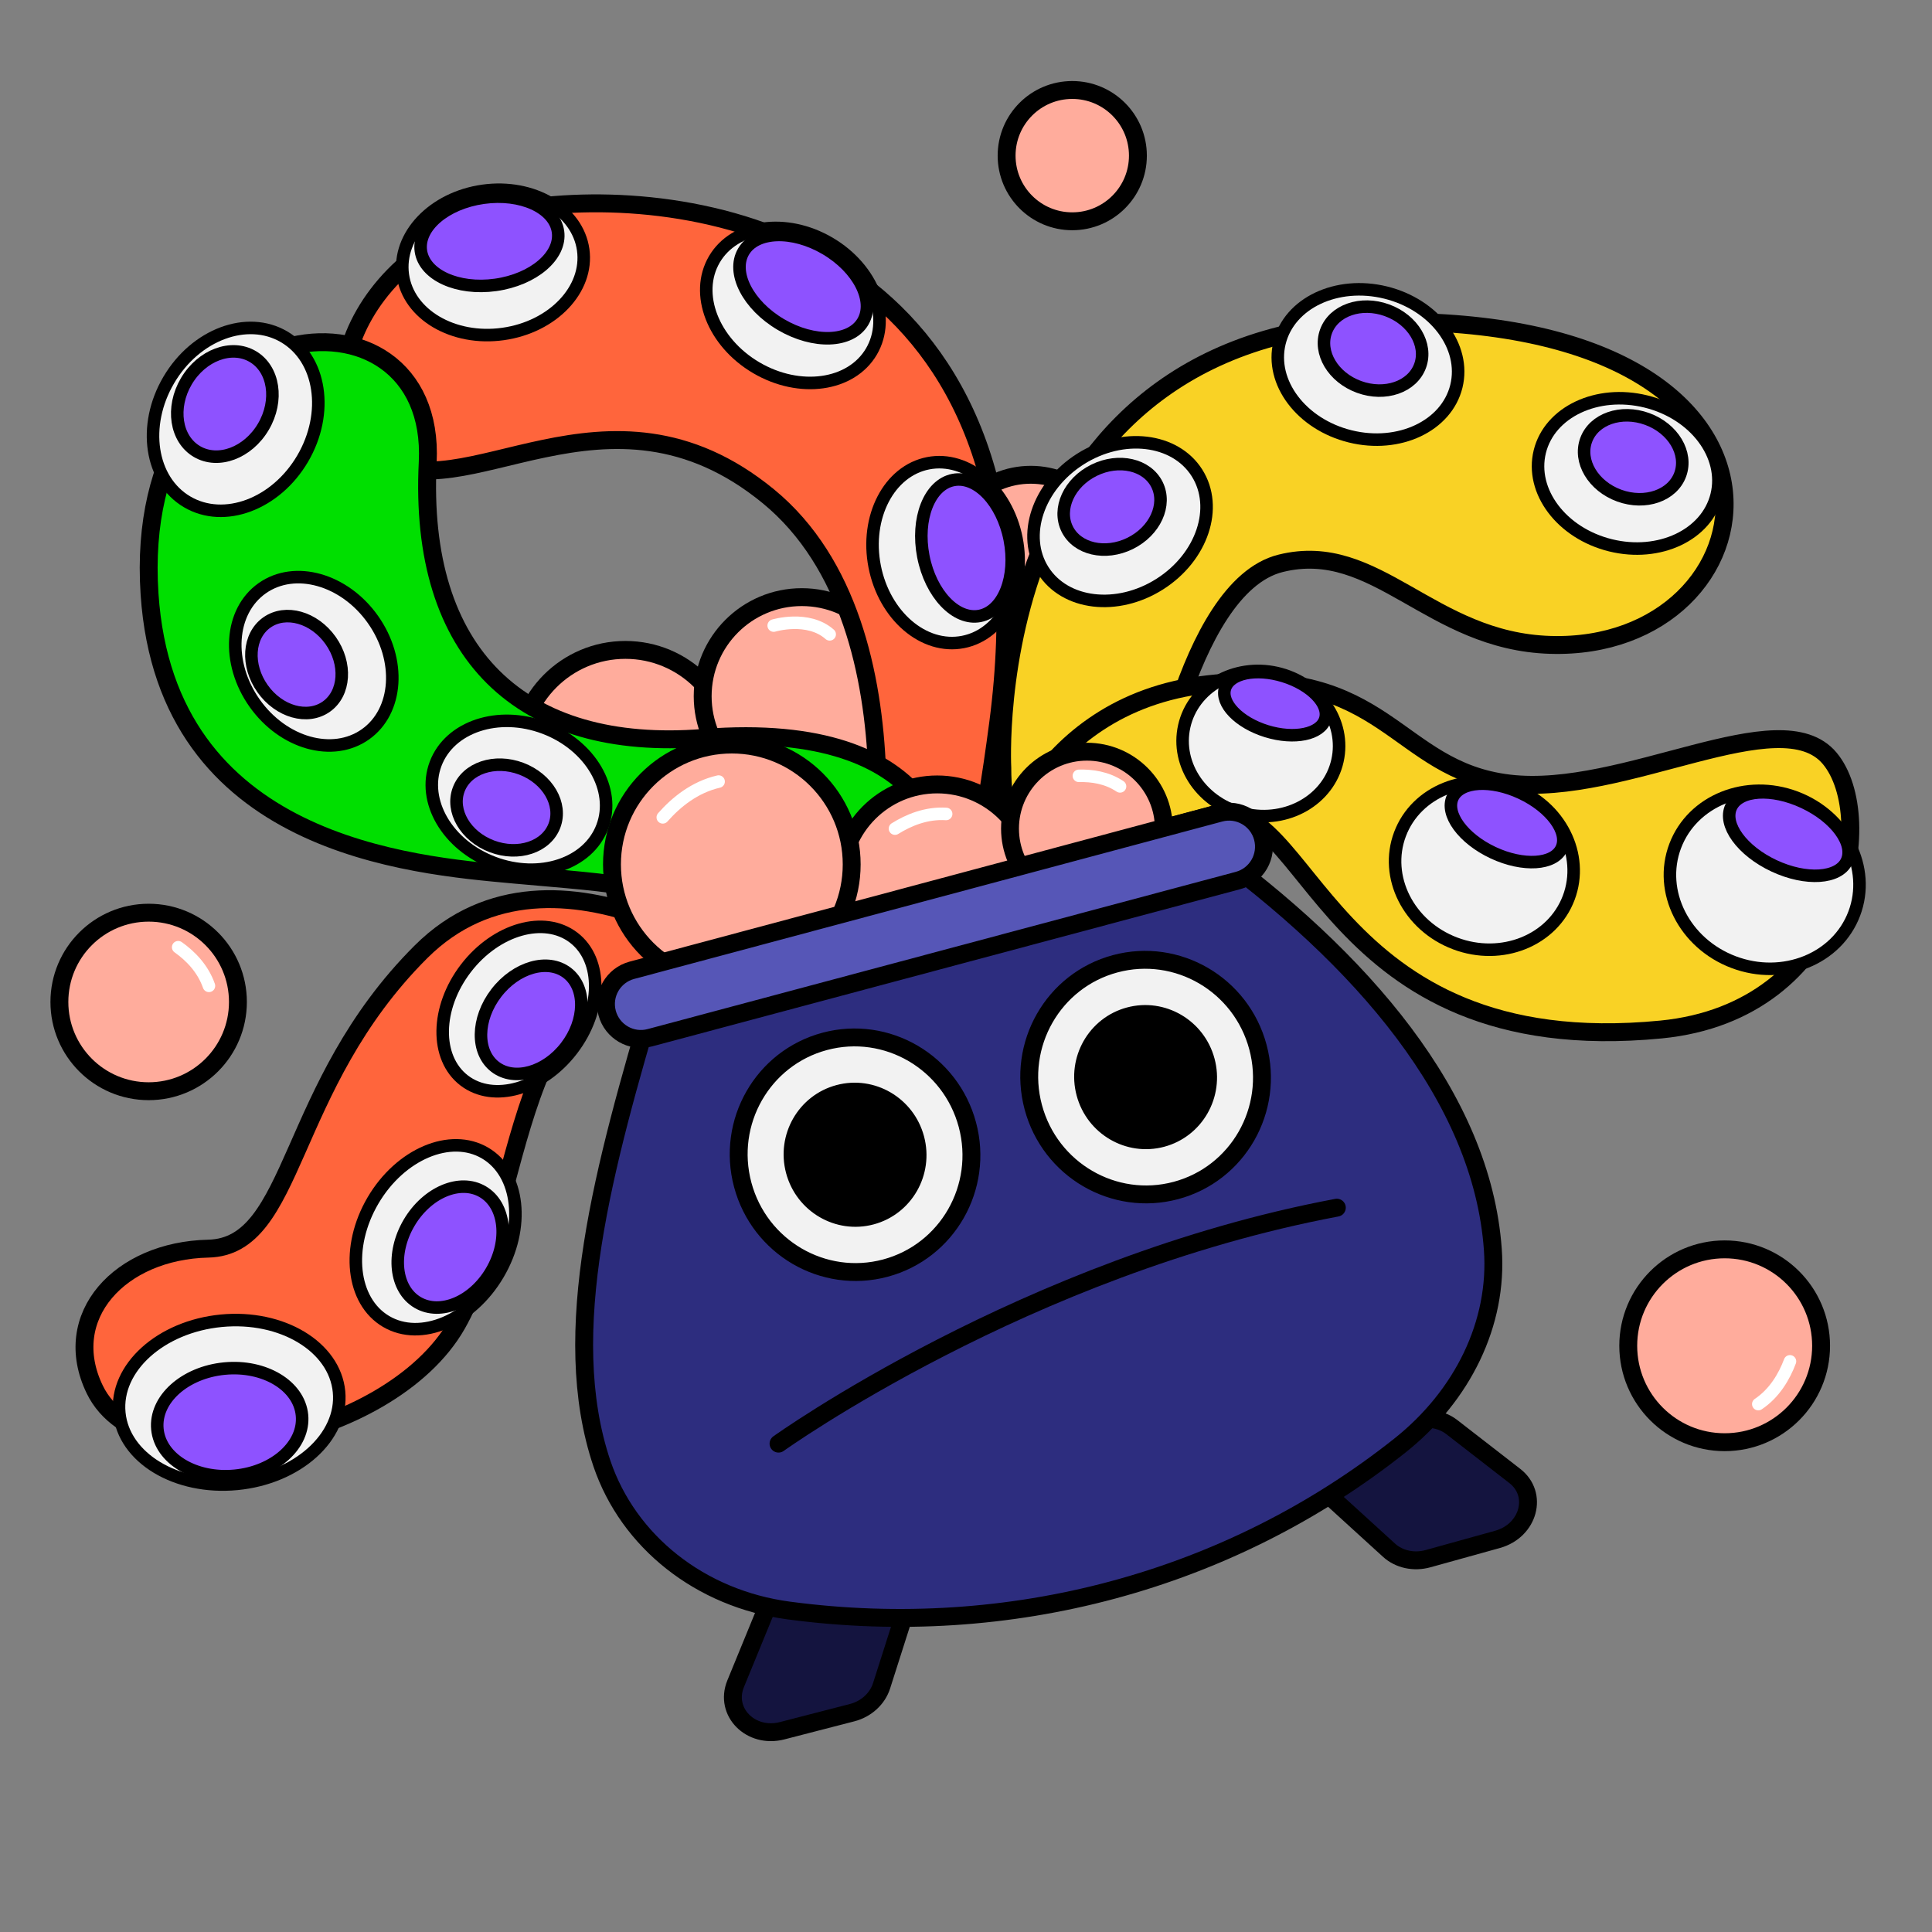 <svg xmlns="http://www.w3.org/2000/svg" enable-background="new 0 0 1080 1080" viewBox="0 0 1080 1080"><rect x="0" y="0" width="1080" height="1080" fill="#808080" stroke="none"/><circle cx="349.6" cy="422.8" r="59.5" fill="#ffac9c" stroke="#000" stroke-linecap="round" stroke-linejoin="round" stroke-miterlimit="10" stroke-width="10"/><circle cx="448.2" cy="389.2" r="55.4" fill="#ffac9c" stroke="#000" stroke-linecap="round" stroke-linejoin="round" stroke-miterlimit="10" stroke-width="10"/><circle cx="540.2" cy="368.8" r="36" fill="#ffac9c" stroke="#000" stroke-linecap="round" stroke-linejoin="round" stroke-miterlimit="10" stroke-width="10"/><circle cx="576.2" cy="312.4" r="47" fill="#ffac9c" stroke="#000" stroke-linecap="round" stroke-linejoin="round" stroke-miterlimit="10" stroke-width="10"/><circle cx="635.2" cy="357.8" r="29" fill="#ffac9c" stroke="#000" stroke-linecap="round" stroke-linejoin="round" stroke-miterlimit="10" stroke-width="10"/><path fill="#ff653c" stroke="#000" stroke-linecap="round" stroke-linejoin="round" stroke-miterlimit="10" stroke-width="10" d="M428.3,550c0,0-117.3-93.4-193-17.9S165.7,696.9,116.4,698c-49.3,1.1-83.3,37.8-63.4,78.8
	c27.2,55.9,164.7,29.7,202.4-36.4S288,527.5,379.6,553.9C471.2,580.3,428.3,550,428.3,550z"/><ellipse cx="128.1" cy="783.9" fill="#f2f2f2" stroke="#000" stroke-linecap="round" stroke-linejoin="round" stroke-miterlimit="10" stroke-width="7" rx="61.7" ry="45.8" transform="rotate(-5.498 128.072 783.86)"/><ellipse cx="128.4" cy="795" fill="#8e52ff" stroke="#000" stroke-linecap="round" stroke-linejoin="round" stroke-miterlimit="10" stroke-width="7" rx="40.6" ry="30.1" transform="rotate(-5.498 128.422 795.003)"/><ellipse cx="243.5" cy="691.6" fill="#f2f2f2" stroke="#000" stroke-linecap="round" stroke-linejoin="round" stroke-miterlimit="10" stroke-width="7" rx="54.6" ry="40.6" transform="rotate(-59.581 243.544 691.607)"/><ellipse cx="251.7" cy="697.1" fill="#8e52ff" stroke="#000" stroke-linecap="round" stroke-linejoin="round" stroke-miterlimit="10" stroke-width="7" rx="35.9" ry="26.7" transform="rotate(-59.581 251.72 697.146)"/><ellipse cx="290.1" cy="564.1" fill="#f2f2f2" stroke="#000" stroke-linecap="round" stroke-linejoin="round" stroke-miterlimit="10" stroke-width="7" rx="50.3" ry="37.4" transform="rotate(-52.533 290.07 564.098)"/><ellipse cx="296.9" cy="570.1" fill="#8e52ff" stroke="#000" stroke-linecap="round" stroke-linejoin="round" stroke-miterlimit="10" stroke-width="7" rx="33.1" ry="24.6" transform="rotate(-52.533 296.913 570.082)"/><path fill="#ff653c" stroke="#000" stroke-linecap="round" stroke-linejoin="round" stroke-miterlimit="10" stroke-width="10" d="M483.2,528c0,0,36.8-176.2-53.6-250.5s-171.8,10.6-218.1-22.5s-7.1-131.8,98.4-140.4S590.8,153.3,558,404.1
	C525.1,654.8,483.2,528,483.2,528z"/><ellipse cx="275.6" cy="146.7" fill="#f2f2f2" stroke="#000" stroke-linecap="round" stroke-linejoin="round" stroke-miterlimit="10" stroke-width="7" rx="50.9" ry="40.4" transform="rotate(-7.961 275.536 146.711)"/><ellipse cx="273.6" cy="134.9" fill="#8e52ff" stroke="#000" stroke-linecap="round" stroke-linejoin="round" stroke-miterlimit="10" stroke-width="7" rx="38.7" ry="24.6" transform="rotate(-7.961 273.556 134.908)"/><ellipse cx="443.2" cy="170.7" fill="#f2f2f2" stroke="#000" stroke-linecap="round" stroke-linejoin="round" stroke-miterlimit="10" stroke-width="7" rx="40.4" ry="50.9" transform="rotate(-59.581 443.249 170.685)"/><ellipse cx="449" cy="160.2" fill="#8e52ff" stroke="#000" stroke-linecap="round" stroke-linejoin="round" stroke-miterlimit="10" stroke-width="7" rx="24.6" ry="38.7" transform="rotate(-59.581 449.027 160.2)"/><ellipse cx="528.6" cy="308.9" fill="#f2f2f2" stroke="#000" stroke-linecap="round" stroke-linejoin="round" stroke-miterlimit="10" stroke-width="7" rx="40.4" ry="50.9" transform="rotate(-11.058 528.676 308.932)"/><ellipse cx="540.3" cy="306.3" fill="#8e52ff" stroke="#000" stroke-linecap="round" stroke-linejoin="round" stroke-miterlimit="10" stroke-width="7" rx="24.6" ry="38.7" transform="rotate(-11.058 540.36 306.316)"/><path fill="#f9d225" stroke="#000" stroke-linecap="round" stroke-linejoin="round" stroke-miterlimit="10" stroke-width="10" d="M560.3,429.2c0,0-13.8-252.3,225.7-249.3c239.5,3,206.9,184.4,80.7,180.6c-67.3-2-97.2-58.9-150.8-45.6
	c-53.6,13.3-73.1,145.8-73.1,145.8S560.2,520.5,560.3,429.2z"/><ellipse cx="626.1" cy="291.6" fill="#f2f2f2" stroke="#000" stroke-linecap="round" stroke-linejoin="round" stroke-miterlimit="10" stroke-width="7" rx="50.9" ry="41.4" transform="rotate(-32.371 626.073 291.567)"/><ellipse cx="621.7" cy="283.3" fill="#8e52ff" stroke="#000" stroke-linecap="round" stroke-linejoin="round" stroke-miterlimit="10" stroke-width="7" rx="28" ry="22.8" transform="rotate(-26.201 621.724 283.362)"/><ellipse cx="764.7" cy="203.8" fill="#f2f2f2" stroke="#000" stroke-linecap="round" stroke-linejoin="round" stroke-miterlimit="10" stroke-width="7" rx="41.4" ry="50.9" transform="rotate(-76.149 764.664 203.775)"/><ellipse cx="767.5" cy="194.9" fill="#8e52ff" stroke="#000" stroke-linecap="round" stroke-linejoin="round" stroke-miterlimit="10" stroke-width="7" rx="22.8" ry="28" transform="rotate(-69.983 767.508 194.853)"/><ellipse cx="910.1" cy="264.6" fill="#f2f2f2" stroke="#000" stroke-linecap="round" stroke-linejoin="round" stroke-miterlimit="10" stroke-width="7" rx="41.4" ry="50.9" transform="rotate(-76.149 910.162 264.566)"/><ellipse cx="913" cy="255.6" fill="#8e52ff" stroke="#000" stroke-linecap="round" stroke-linejoin="round" stroke-miterlimit="10" stroke-width="7" rx="22.8" ry="28" transform="rotate(-69.983 913.001 255.64)"/><path fill="#00df00" stroke="#000" stroke-linecap="round" stroke-linejoin="round" stroke-miterlimit="10" stroke-width="10" d="M528.6,483.5c0,0,0-81.8-135.4-71c-101.9,8.1-159.5-46.9-154.1-154.1c5.4-107.2-166.3-88.4-155.5,73.7
	c9.4,140.7,146.1,151.5,203.7,156.8s88.5,5.3,118,30.8C434.7,545.2,528.6,483.5,528.6,483.5z"/><ellipse cx="131.7" cy="234.4" fill="#f2f2f2" stroke="#000" stroke-linecap="round" stroke-linejoin="round" stroke-miterlimit="10" stroke-width="7" rx="53.5" ry="43.4" transform="rotate(-59.581 131.743 234.375)"/><ellipse cx="125.7" cy="225.8" fill="#8e52ff" stroke="#000" stroke-linecap="round" stroke-linejoin="round" stroke-miterlimit="10" stroke-width="7" rx="30.8" ry="25" transform="rotate(-59.581 125.742 225.836)"/><ellipse cx="175.4" cy="369.7" fill="#f2f2f2" stroke="#000" stroke-linecap="round" stroke-linejoin="round" stroke-miterlimit="10" stroke-width="7" rx="40.5" ry="50" transform="rotate(-35.259 175.364 369.682)"/><ellipse cx="165.8" cy="371.5" fill="#8e52ff" stroke="#000" stroke-linecap="round" stroke-linejoin="round" stroke-miterlimit="10" stroke-width="7" rx="23.3" ry="28.8" transform="rotate(-35.259 165.791 371.504)"/><ellipse cx="290.1" cy="444.6" fill="#f2f2f2" stroke="#000" stroke-linecap="round" stroke-linejoin="round" stroke-miterlimit="10" stroke-width="7" rx="40.3" ry="49.8" transform="rotate(-69.323 290.074 444.58)"/><ellipse cx="283.2" cy="451.4" fill="#8e52ff" stroke="#000" stroke-linecap="round" stroke-linejoin="round" stroke-miterlimit="10" stroke-width="7" rx="23.2" ry="28.6" transform="rotate(-69.323 283.199 451.417)"/><ellipse cx="401.7" cy="455.5" fill="#f2f2f2" stroke="#000" stroke-linecap="round" stroke-linejoin="round" stroke-miterlimit="10" stroke-width="7" rx="33.9" ry="41.8" transform="matrix(.05 -.999 .999 .05 -73.078 834.116)"/><ellipse cx="398" cy="462.7" fill="#8e52ff" stroke="#000" stroke-linecap="round" stroke-linejoin="round" stroke-miterlimit="10" stroke-width="7" rx="19.5" ry="24.1" transform="matrix(.05 -.999 .999 .05 -83.872 837.265)"/><ellipse cx="586.8" cy="482.3" fill="#f2f2f2" stroke="#000" stroke-linecap="round" stroke-linejoin="round" stroke-miterlimit="10" stroke-width="10" rx="20.8" ry="22.8"/><path fill="none" stroke="#000" stroke-linecap="round" stroke-linejoin="round" stroke-miterlimit="10" stroke-width="10" d="M741.4 667.8c4.8 4.2 9.6 8.4 14.4 12.7M435 795.6c-1.1 5.7-.8 11.5.7 17.1"/><path fill="#f9d225" stroke="#000" stroke-linecap="round" stroke-linejoin="round" stroke-miterlimit="10" stroke-width="10" d="M555.3,488.4c0,0,19.6-94.6,119.9-105.9s104.4,47.9,168.5,55.5s151.4-47.2,179.1-14.1
	c27.7,33.1,9.1,141.5-94.3,151.6c-189.1,18.4-196.4-135.3-251-119.8L555.3,488.4z"/><ellipse cx="829.8" cy="484.1" fill="#f2f2f2" stroke="#000" stroke-linecap="round" stroke-linejoin="round" stroke-miterlimit="10" stroke-width="7" rx="46.3" ry="50.4" transform="rotate(-69.323 829.76 484.096)"/><ellipse cx="842.5" cy="460" fill="#8e52ff" stroke="#000" stroke-linecap="round" stroke-linejoin="round" stroke-miterlimit="10" stroke-width="7" rx="18.4" ry="33.6" transform="rotate(-64.906 842.495 460.015)"/><ellipse cx="986.5" cy="491.9" fill="#f2f2f2" stroke="#000" stroke-linecap="round" stroke-linejoin="round" stroke-miterlimit="10" stroke-width="7" rx="49.2" ry="53.5" transform="rotate(-69.323 986.432 491.863)"/><ellipse cx="1000" cy="466.3" fill="#8e52ff" stroke="#000" stroke-linecap="round" stroke-linejoin="round" stroke-miterlimit="10" stroke-width="7" rx="19.6" ry="35.7" transform="rotate(-64.906 999.971 466.27)"/><ellipse cx="704.8" cy="415.7" fill="#f2f2f2" stroke="#000" stroke-linecap="round" stroke-linejoin="round" stroke-miterlimit="10" stroke-width="7" rx="40.4" ry="43.9" transform="rotate(-77.28 704.76 415.646)"/><ellipse cx="712.8" cy="393.3" fill="#8e52ff" stroke="#000" stroke-linecap="round" stroke-linejoin="round" stroke-miterlimit="10" stroke-width="7" rx="16.1" ry="29.3" transform="rotate(-72.866 712.836 393.33)"/><circle cx="83.1" cy="560.1" r="49.9" fill="#ffac9c" stroke="#000" stroke-linecap="round" stroke-linejoin="round" stroke-miterlimit="10" stroke-width="10"/><path fill="none" stroke="#fff" stroke-linecap="round" stroke-linejoin="round" stroke-miterlimit="10" stroke-width="7" d="M99.6,529.5c6.9,4.9,13.8,11.9,17.2,21.6"/><circle cx="964.1" cy="752.3" r="53.9" fill="#ffac9c" stroke="#000" stroke-linecap="round" stroke-linejoin="round" stroke-miterlimit="10" stroke-width="10"/><path fill="none" stroke="#fff" stroke-linecap="round" stroke-linejoin="round" stroke-miterlimit="10" stroke-width="7" d="M1000.6,761c-3.2,8.5-8.6,17.8-17.7,23.9"/><circle cx="599.4" cy="87" r="36.7" fill="#ffac9c" stroke="#000" stroke-linecap="round" stroke-linejoin="round" stroke-miterlimit="10" stroke-width="10"/><path fill="none" stroke="#fff" stroke-linecap="round" stroke-linejoin="round" stroke-miterlimit="10" stroke-width="7" d="M432.5,349.7c0,0,19.2-5.8,31.3,4.9"/><g><circle cx="523.9" cy="492.4" r="53.9" fill="#ffac9c" stroke="#000" stroke-linecap="round" stroke-linejoin="round" stroke-miterlimit="10" stroke-width="10"/><path fill="none" stroke="#fff" stroke-linecap="round" stroke-linejoin="round" stroke-miterlimit="10" stroke-width="7" d="M500.3,463.2c7.7-4.8,17.6-8.9,28.6-8.2"/></g><g><circle cx="607.6" cy="463.2" r="43" fill="#ffac9c" stroke="#000" stroke-linecap="round" stroke-linejoin="round" stroke-miterlimit="10" stroke-width="10"/><path fill="none" stroke="#fff" stroke-linecap="round" stroke-linejoin="round" stroke-miterlimit="10" stroke-width="7" d="M603.1,433.7c7.3-0.2,15.7,1,23,5.9"/></g><g><circle cx="409.1" cy="483.2" r="67" fill="#ffac9c" stroke="#000" stroke-linecap="round" stroke-linejoin="round" stroke-miterlimit="10" stroke-width="10"/><path fill="none" stroke="#fff" stroke-linecap="round" stroke-linejoin="round" stroke-miterlimit="10" stroke-width="7" d="M370.5,456.9c7.5-8.5,17.8-16.9,31.2-20"/></g><g><path fill="#14143f" stroke="#000" stroke-linecap="round" stroke-linejoin="round" stroke-miterlimit="10" stroke-width="10" d="M837.2 860.5l-38.9 10.8c-7.9 2.2-16.2.4-21.8-4.7l-42.8-39 51-30.9c8.5-5.1 19.4-4.7 26.8 1l35.2 27.3C860.1 835.3 854.6 855.6 837.2 860.5zM437.2 967.5l39.1-10.1c7.9-2 14.2-7.8 16.5-15l17.6-55.2-59.6-1.3c-9.9-.2-19.1 5.6-22.7 14.2l-16.9 41.2C404.8 957 419.7 972 437.2 967.5z"/><path fill="#2d2d7f" stroke="#000" stroke-linecap="round" stroke-linejoin="round" stroke-miterlimit="10" stroke-width="10" d="M782.4,808.2c-95.5,75.7-218.1,108.5-341.4,92.1c-49.7-6.6-89.7-38.6-104.5-82.1
			c-24.8-73.4,1.1-166.2,30-263.9l306.9-82.1c88,63.7,155,141.2,161.1,226.2C837.5,739.6,817.7,780.2,782.4,808.2z"/><path fill="#5656b7" stroke="#000" stroke-miterlimit="10" stroke-width="10" d="M692.1,492.2l-328.8,87.9c-10.4,2.8-21.1-3.4-23.9-13.8l0,0c-2.8-10.4,3.4-21.1,13.8-23.9L682,454.4
			c10.4-2.8,21.1,3.4,23.9,13.8v0C708.7,478.7,702.5,489.4,692.1,492.2z"/><ellipse cx="478" cy="645.5" fill="#f2f2f2" stroke="#000" stroke-linecap="round" stroke-linejoin="round" stroke-miterlimit="10" stroke-width="10" rx="65" ry="65.6" transform="rotate(-14.976 478.022 645.575)"/><ellipse cx="478" cy="645.5" rx="39.9" ry="40.3" transform="rotate(-14.976 478.022 645.575)"/><ellipse cx="640.4" cy="602.1" fill="#f2f2f2" stroke="#000" stroke-linecap="round" stroke-linejoin="round" stroke-miterlimit="10" stroke-width="10" rx="65" ry="65.6" transform="rotate(-14.976 640.451 602.124)"/><ellipse cx="640.4" cy="602.1" rx="39.9" ry="40.3" transform="rotate(-14.976 640.451 602.124)"/><path fill="none" stroke="#000" stroke-linecap="round" stroke-linejoin="round" stroke-miterlimit="10" stroke-width="10" d="M435.2,807c0,0,138.5-99.3,312.1-131.9"/></g></svg>